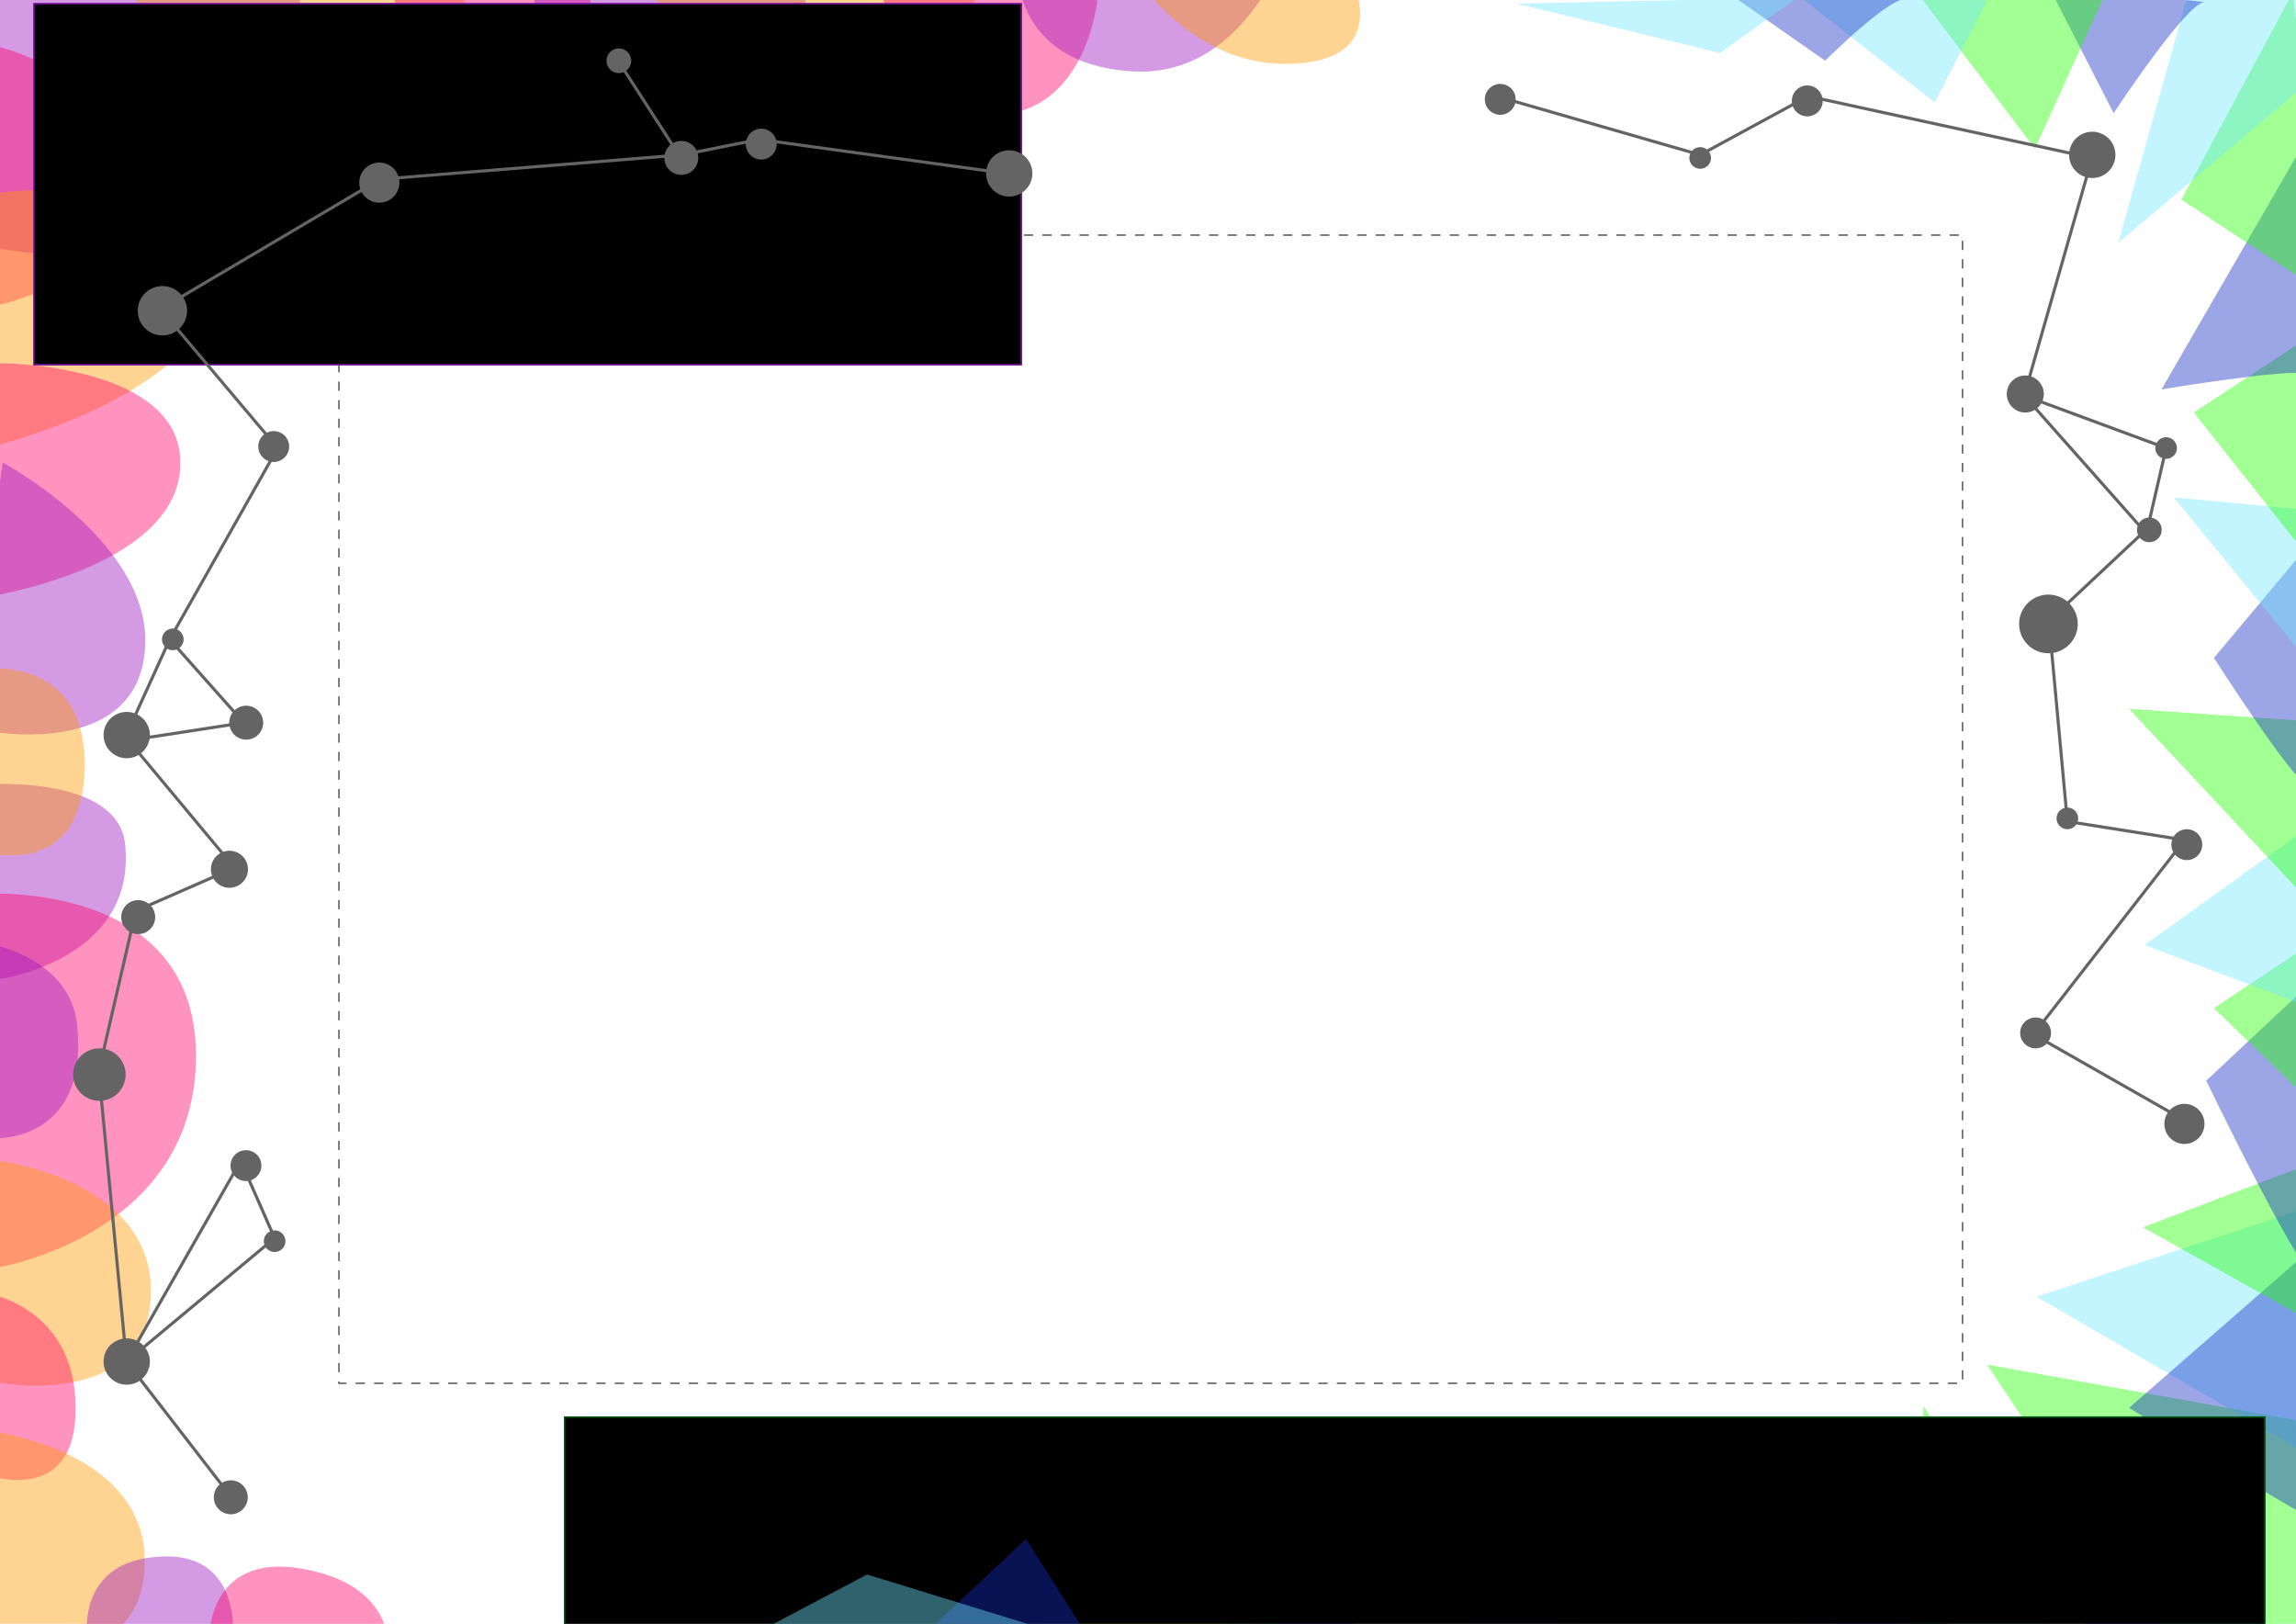 <?xml version="1.0" encoding="UTF-8" standalone="no"?>
<!-- Created with Inkscape (http://www.inkscape.org/) -->

<svg
   xmlns:dc="http://purl.org/dc/elements/1.1/"
   xmlns:cc="http://creativecommons.org/ns#"
   xmlns:rdf="http://www.w3.org/1999/02/22-rdf-syntax-ns#"
   xmlns:svg="http://www.w3.org/2000/svg"
   xmlns="http://www.w3.org/2000/svg"
   xmlns:sodipodi="http://sodipodi.sourceforge.net/DTD/sodipodi-0.dtd"
   xmlns:inkscape="http://www.inkscape.org/namespaces/inkscape"
   width="1488.189"
   height="1052.362"
   id="svg2"
   version="1.1"
   inkscape:version="0.48.4 r9939"
   sodipodi:docname="frame.svg"
   inkscape:export-filename="/home/jchatain/sketchbook/myApps/AugmentedMap/data/markers/frameoriginal.png"
   inkscape:export-xdpi="90"
   inkscape:export-ydpi="90">
  <defs
     id="defs4" />
  <sodipodi:namedview
     id="base"
     pagecolor="#ffffff"
     bordercolor="#666666"
     borderopacity="1.0"
     inkscape:pageopacity="0.0"
     inkscape:pageshadow="2"
     inkscape:zoom="0.5"
     inkscape:cx="683.40174"
     inkscape:cy="606.18109"
     inkscape:document-units="px"
     inkscape:current-layer="layer1"
     showgrid="false"
     inkscape:snap-global="false"
     inkscape:window-width="1366"
     inkscape:window-height="711"
     inkscape:window-x="0"
     inkscape:window-y="0"
     inkscape:window-maximized="1" />
  <g
     inkscape:label="Layer 1"
     inkscape:groupmode="layer"
     id="layer1"
     transform="translate(0,2.988066e-5)">
    <rect
       style="fill:#ffffff;fill-opacity:1;stroke:none;stroke-width:2;stroke-miterlimit:4;stroke-opacity:1;stroke-dasharray:none"
       id="rect4075"
       width="1624"
       height="1088"
       x="-14"
       y="-11.638"
       transform="translate(0,-2.988066e-5)" />
    <path
       style="fill:#9b14bf;fill-opacity:0.424;stroke:none"
       d="M -1.063,574.874 -7.319,508.234 c 0,0 83.611,-5.602 88.37,38.557 8.154,75.671 -81.92,87.76 -81.92,87.76 z"
       id="path4280-1-0"
       inkscape:connector-curvature="0"
       sodipodi:nodetypes="ccscc" />
    <rect
       style="fill:#ffffff;fill-opacity:1;stroke:#646464;stroke-width:1;stroke-miterlimit:4;stroke-opacity:1;stroke-dasharray:6, 6;stroke-dashoffset:0"
       id="rect2985"
       width="1052.362"
       height="744.094"
       x="219.685"
       y="152.362" />
    <flowRoot
       xml:space="preserve"
       id="flowRoot3790"
       style="fill:black;stroke:none;stroke-opacity:1;stroke-width:1px;stroke-linejoin:miter;stroke-linecap:butt;fill-opacity:1;font-family:Sans;font-style:normal;font-weight:normal;font-size:40px;line-height:125%;letter-spacing:0px;word-spacing:0px"><flowRegion
         id="flowRegion3792"><rect
           id="rect3794"
           width="2"
           height="44"
           x="638"
           y="166.362" /></flowRegion><flowPara
         id="flowPara3796" /></flowRoot>    <path
       style="fill:#24ff00;fill-opacity:0.424;stroke:none"
       d="m 1490,1052.362 -2,-132 -200,-36 112,168 z"
       id="path3802"
       inkscape:connector-curvature="0"
       sodipodi:nodetypes="ccccc" />
    <path
       style="fill:#70e8ff;stroke:none;stroke-width:1px;stroke-linecap:butt;stroke-linejoin:miter;stroke-opacity:1;fill-opacity:0.424"
       d="m 1466,1054.362 -150,-94 -130,94 z"
       id="path3806"
       inkscape:connector-curvature="0"
       transform="translate(0,-2.988066e-5)" />
    <path
       style="fill:#70e8ff;stroke:none;stroke-width:1px;stroke-linecap:butt;stroke-linejoin:miter;stroke-opacity:1;fill-opacity:0.424"
       d="m 1492,940.362 -172,-100 170,-56 z"
       id="path3812"
       inkscape:connector-curvature="0"
       transform="translate(0,-2.988066e-5)" />
    <path
       style="fill:#162ec4;stroke:none;stroke-width:1px;stroke-linecap:butt;stroke-linejoin:miter;stroke-opacity:1;fill-opacity:0.424"
       d="m 1492,980.362 c -10,-4 -112,-68 -112,-68 l 110,-96 z"
       id="path3808"
       inkscape:connector-curvature="0"
       transform="translate(0,-2.988066e-5)" />
    <path
       style="fill:#24ff00;fill-opacity:0.424;stroke:none"
       d="m 1285,1061.362 50,-10e-5 -88,-150 -12,152 z"
       id="path3802-8"
       inkscape:connector-curvature="0"
       sodipodi:nodetypes="ccccc" />
    <path
       style="fill:#162ec4;fill-opacity:0.424;stroke:none"
       d="m 1472,1058.362 c -10,-4 -122,-4 -122,-4 l 38,-102 z"
       id="path3808-1"
       inkscape:connector-curvature="0"
       sodipodi:nodetypes="cccc" />
    <path
       style="fill:#24ff00;fill-opacity:0.424;stroke:none"
       d="m 1511,807.362 -22,-50 -100,38 100,56 z"
       id="path3802-0"
       inkscape:connector-curvature="0"
       sodipodi:nodetypes="ccccc" />
    <path
       style="fill:#162ec4;fill-opacity:0.424;stroke:none"
       d="m 1281,1065.362 c -10,-4 -362,-4 -362,-4 l 254,-72 z"
       id="path3808-1-8"
       inkscape:connector-curvature="0"
       sodipodi:nodetypes="cccc" />
    <path
       style="fill:#24ff00;fill-opacity:0.424;stroke:none"
       d="m 1089,1080.362 82,-16 -48,-102 -122,100 z"
       id="path3802-1"
       inkscape:connector-curvature="0"
       sodipodi:nodetypes="ccccc" />
    <path
       style="fill:#70e8ff;fill-opacity:0.424;stroke:none"
       d="m 790,1058.362 60,-56 228,64 z"
       id="path3812-1"
       inkscape:connector-curvature="0"
       sodipodi:nodetypes="cccc" />
    <path
       style="fill:#162ec4;fill-opacity:0.424;stroke:none"
       d="m 1498,824.362 c -10,-4 -68,-124 -68,-124 l 64,-60 z"
       id="path3808-5"
       inkscape:connector-curvature="0"
       sodipodi:nodetypes="cccc" />
    <path
       style="fill:#24ff00;fill-opacity:0.424;stroke:none"
       d="m 1503,671.362 -8,-58 -60,40 60,58 z"
       id="path3802-0-0"
       inkscape:connector-curvature="0"
       sodipodi:nodetypes="ccccc" />
    <path
       style="fill:#162ec4;fill-opacity:0.424;stroke:none"
       d="m 899,1062.362 c -10,-4 -106,2 -106,2 l 48,-30 z"
       id="path3808-1-8-2"
       inkscape:connector-curvature="0"
       sodipodi:nodetypes="cccc" />
    <path
       style="fill:#24ff00;fill-opacity:0.424;stroke:none"
       d="m 747,1059.362 106,6 -94,-46 -116,44 z"
       id="path3802-1-5"
       inkscape:connector-curvature="0"
       sodipodi:nodetypes="ccccc" />
    <path
       style="fill:#70e8ff;fill-opacity:0.424;stroke:none"
       d="m 1496,652.362 -106,-40 106,-76 z"
       id="path3812-5"
       inkscape:connector-curvature="0"
       sodipodi:nodetypes="cccc" />
    <path
       style="fill:#24ff00;fill-opacity:0.424;stroke:none"
       d="m 1494,519.362 2,-52 -116,-8 114,122 z"
       id="path3802-0-0-4"
       inkscape:connector-curvature="0"
       sodipodi:nodetypes="ccccc" />
    <path
       style="fill:#162ec4;fill-opacity:0.424;stroke:none"
       d="m 1495,508.362 c -10,-4 -60,-82 -60,-82 l 62,-74 z"
       id="path3808-5-1"
       inkscape:connector-curvature="0"
       sodipodi:nodetypes="cccc" />
    <flowRoot
       xml:space="preserve"
       id="flowRoot3774"
       style="font-size:130px;font-style:normal;font-weight:normal;text-align:end;line-height:125%;letter-spacing:0px;word-spacing:0px;text-anchor:end;fill:#000000;fill-opacity:1;stroke:#005416;font-family:Sans;stroke-opacity:1"
       transform="translate(-504,44)"><flowRegion
         id="flowRegion3776"><rect
           id="rect3778"
           width="1102"
           height="206"
           x="870"
           y="874.362"
           style="font-size:130px;text-align:end;text-anchor:end;stroke:#005416;stroke-opacity:1" /></flowRegion><flowPara
         id="flowPara3780"
         style="font-size:90px;fill:#ffffff;fill-opacity:1;stroke:#005416;stroke-width:3.2;stroke-linejoin:round;stroke-miterlimit:4;stroke-opacity:1;stroke-dasharray:none">Cap Sciences</flowPara></flowRoot>    <path
       style="fill:#70e8ff;fill-opacity:0.424;stroke:none"
       d="m 1499,432.362 -90,-110 86,8 z"
       id="path3812-5-8"
       inkscape:connector-curvature="0"
       sodipodi:nodetypes="cccc" />
    <path
       style="fill:#24ff00;fill-opacity:0.424;stroke:none"
       d="m 1498,267.362 0,-50 -76,50 76,96 z"
       id="path3802-0-0-4-4"
       inkscape:connector-curvature="0"
       sodipodi:nodetypes="ccccc" />
    <path
       style="fill:#162ec4;fill-opacity:0.424;stroke:none"
       d="m 1495,242.362 c -10,-4 -94,10 -94,10 l 96,-166 z"
       id="path3808-5-1-2"
       inkscape:connector-curvature="0"
       sodipodi:nodetypes="cccc" />
    <path
       style="fill:#24ff00;fill-opacity:0.424;stroke:none"
       d="m 1496,73.362 -10,-78 -72,134 82,54 z"
       id="path3802-0-0-4-4-3"
       inkscape:connector-curvature="0"
       sodipodi:nodetypes="ccccc" />
    <path
       style="fill:#70e8ff;fill-opacity:0.424;stroke:none"
       d="M 1373,157.362 1419,-6.638 1553,5.362 z"
       id="path3812-5-8-1"
       inkscape:connector-curvature="0"
       sodipodi:nodetypes="cccc" />
    <path
       style="fill:#162ec4;fill-opacity:0.424;stroke:none"
       d="m 1430,1.362 c -10,-4 -60,72 -60,72 l -42,-82 z"
       id="path3808-5-1-2-5"
       inkscape:connector-curvature="0"
       sodipodi:nodetypes="cccc" />
    <path
       style="fill:#24ff00;fill-opacity:0.424;stroke:none"
       d="m 1369,-13.638 -60,2 -64,10 74,98 z"
       id="path3802-0-0-4-4-3-3"
       inkscape:connector-curvature="0"
       sodipodi:nodetypes="ccccc" />
    <path
       style="fill:#70e8ff;fill-opacity:0.424;stroke:none"
       d="m 1254,66.362 -92,-72 126,6 z"
       id="path3812-5-8-1-8"
       inkscape:connector-curvature="0"
       sodipodi:nodetypes="cccc" />
    <path
       style="fill:#162ec4;fill-opacity:0.424;stroke:none"
       d="m 1237,-0.638 c -10,-4 -54,40 -54,40 l -60,-42 z"
       id="path3808-5-1-2-5-8"
       inkscape:connector-curvature="0"
       sodipodi:nodetypes="cccc" />
    <path
       style="fill:#70e8ff;fill-opacity:0.424;stroke:none"
       d="M 1115,34.362 983,2.362 l 182,-4 z"
       id="path3812-5-8-1-8-3"
       inkscape:connector-curvature="0"
       sodipodi:nodetypes="cccc" />
    <path
       style="fill:#162ec4;fill-opacity:0.424;stroke:none"
       d="m 707,1063.362 c -10,-4 -108,-4 -108,-4 l 66,-62 z"
       id="path3808-1-8-2-2"
       inkscape:connector-curvature="0"
       sodipodi:nodetypes="cccc" />
    <path
       style="fill:#70e8ff;fill-opacity:0.424;stroke:none"
       d="m 490,1058.362 72,-38 130,40 z"
       id="path3812-1-3"
       inkscape:connector-curvature="0"
       sodipodi:nodetypes="cccc" />
    <path
       style="fill:#9b14bf;fill-opacity:0.424;stroke:none"
       d="m -4.194,-4.998 c 0,0 197.744,-2.64 197.744,-2.64 0,0 15.611,92.398 -41.63,142.557 C 94.678,185.079 -12,158.679 -12,158.679 z"
       id="path4280"
       inkscape:connector-curvature="0" />
    <path
       style="fill:#ff0069;fill-opacity:0.424;stroke:none"
       d="m -8,28.362 3.46,170 c 0,0 83.04,-14.167 86.5,-82.167 C 85.42,48.195 -8,28.362 -8,28.362 z"
       id="path4282"
       inkscape:connector-curvature="0" />
    <path
       style="fill:#ff9b00;fill-opacity:0.424;stroke:none"
       d="m 84,-5.638 218,2 c 0,0 -16.769,76 -92.231,80 C 134.308,80.362 84,-5.638 84,-5.638 z"
       id="path4284"
       inkscape:connector-curvature="0" />
    <path
       style="fill:#ff9b00;fill-opacity:0.424;stroke:none"
       d="m -5,289.294 0,-164 c 0,0 147.231,-20 145.769,54 -1.492,75.553 -145.769,110 -145.769,110 z"
       id="path4284-4"
       inkscape:connector-curvature="0"
       sodipodi:nodetypes="ccsc" />
    <path
       style="fill:#ff0069;fill-opacity:0.424;stroke:none"
       d="m -1.027,235.362 -10.54,152 c 0,0 126.995,-18.095 128.5,-86.167 1.46,-66 -117.96,-65.833 -117.96,-65.833 z"
       id="path4282-0"
       inkscape:connector-curvature="0"
       sodipodi:nodetypes="ccsc" />
    <path
       style="fill:#9b14bf;fill-opacity:0.424;stroke:none"
       d="M -11.942,392.372 1.803,299.732 c 0,0 93.611,50.398 92.37,116.557 -1.428,76.095 -99.92,57.76 -99.92,57.76 z"
       id="path4280-1"
       inkscape:connector-curvature="0"
       sodipodi:nodetypes="ccscc" />
    <path
       style="fill:#ff9b00;fill-opacity:0.424;stroke:none"
       d="m -12.89,551.593 2,-118 c 0,0 67.231,-10 65.769,64 -1.492,75.553 -67.769,54 -67.769,54 z"
       id="path4284-4-5"
       inkscape:connector-curvature="0"
       sodipodi:nodetypes="ccsc" />
    <path
       style="fill:#ff0069;fill-opacity:0.424;stroke:none"
       d="m -14.987,579.362 13.46,242 c 0,0 124.767,-20.103 128.5,-132.167 C 131.038,567.212 -14.987,579.362 -14.987,579.362 z"
       id="path4282-0-2"
       inkscape:connector-curvature="0"
       sodipodi:nodetypes="ccsc" />
    <path
       style="fill:#9b14bf;fill-opacity:0.424;stroke:none"
       d="m -2.19,677.958 -6.256,-66.64 c 0,0 53.611,8.398 58.37,52.557 8.154,75.671 -51.92,73.76 -51.92,73.76 z"
       id="path4280-1-0-5"
       inkscape:connector-curvature="0"
       sodipodi:nodetypes="ccscc" />
    <path
       style="fill:#ff9b00;fill-opacity:0.424;stroke:none"
       d="m 0.104,896.166 -2,-144 c 0,0 101.231,12 99.769,86 -1.492,75.553 -97.769,58 -97.769,58 z"
       id="path4284-4-5-8"
       inkscape:connector-curvature="0"
       sodipodi:nodetypes="ccsc" />
    <path
       style="fill:#ff0069;fill-opacity:0.424;stroke:none"
       d="m -11.022,837.53 9.46,120 c 0,0 48.401,13.959 50.5,-40.167 2.791,-71.93 -59.96,-79.833 -59.96,-79.833 z"
       id="path4282-0-2-4"
       inkscape:connector-curvature="0"
       sodipodi:nodetypes="ccsc" />
    <path
       style="fill:#ff9b00;fill-opacity:0.424;stroke:none"
       d="m -3.892,1071.479 -2,-144 c 0,0 101.231,12 99.769,86 -1.492,75.553 -97.769,58 -97.769,58 z"
       id="path4284-4-5-8-6"
       inkscape:connector-curvature="0"
       sodipodi:nodetypes="ccsc" />
    <path
       style="fill:#9b14bf;fill-opacity:0.424;stroke:none"
       d="m 110.69,1089.841 -54.256,-30.64 c 0,0 -5.48,-42.382 38.37,-49.443 64.154,-10.329 56.08,53.76 56.08,53.76 z"
       id="path4280-1-0-5-4"
       inkscape:connector-curvature="0"
       sodipodi:nodetypes="ccscc" />
    <path
       style="fill:#ff0069;fill-opacity:0.424;stroke:none"
       d="m 135.975,1057.554 115.46,8 c 0,0 1.826,-33.465 -43.5,-46.167 -70.757,-19.829 -71.96,38.167 -71.96,38.167 z"
       id="path4282-0-2-4-4"
       inkscape:connector-curvature="0"
       sodipodi:nodetypes="ccsc" />
    <path
       style="fill:#ff0069;fill-opacity:0.424;stroke:none"
       d="M 384.973,-24.638 254.433,-6.638 c 0,0 10.837,77.427 78.5,69.833 53.46,-6 52.04,-87.833 52.04,-87.833 z"
       id="path4282-01"
       inkscape:connector-curvature="0"
       sodipodi:nodetypes="ccsc" />
    <path
       style="fill:#9b14bf;fill-opacity:0.424;stroke:none"
       d="m 434.058,-13.628 89.744,5.36 c 0,0 -13.7,95.76 -89.63,90.557 -85.242,-5.841 -87.92,-84.24 -87.92,-84.24 z"
       id="path4280-15"
       inkscape:connector-curvature="0"
       sodipodi:nodetypes="ccscc" />
    <path
       style="fill:#ff9b00;fill-opacity:0.424;stroke:none"
       d="m 417,-12.706 218,2 c 0,0 -16.769,76 -92.231,80 C 467.308,73.294 417,-12.706 417,-12.706 z"
       id="path4284-2"
       inkscape:connector-curvature="0" />
    <path
       style="fill:#ff0069;fill-opacity:0.424;stroke:none"
       d="M 711.268,0.183 570.728,-9.817 c 0,0 12.837,91.427 80.5,83.833 53.46,-6 60.04,-73.833 60.04,-73.833 z"
       id="path4282-01-0"
       inkscape:connector-curvature="0"
       sodipodi:nodetypes="ccsc" />
    <path
       style="fill:#9b14bf;fill-opacity:0.424;stroke:none"
       d="m 747.031,-45.699 89.744,5.36 c 0,0 -27.7,91.76 -103.63,86.557 -85.242,-5.841 -73.92,-80.24 -73.92,-80.24 z"
       id="path4280-15-1"
       inkscape:connector-curvature="0"
       sodipodi:nodetypes="ccscc" />
    <path
       style="fill:#ff9b00;fill-opacity:0.424;stroke:none"
       d="m 723,-34.706 144,2 c 0,0 47.231,70 -28.231,74 C 763.308,45.294 723,-34.706 723,-34.706 z"
       id="path4284-2-6"
       inkscape:connector-curvature="0"
       sodipodi:nodetypes="ccsc" />
    <flowRoot
       xml:space="preserve"
       id="flowRoot3782"
       style="font-size:144px;font-style:normal;font-weight:normal;line-height:125%;letter-spacing:0px;word-spacing:0px;fill:#000000;fill-opacity:1;stroke:#77139e;font-family:Sans;stroke-opacity:1"
       transform="translate(12,26)"><flowRegion
         id="flowRegion3784"><rect
           id="rect3786"
           width="640"
           height="234"
           x="10"
           y="-23.638"
           style="font-size:144px;stroke:#77139e;stroke-opacity:1"
           ry="0" /></flowRegion><flowPara
         id="flowPara3788"
         style="font-size:90px;font-style:normal;font-variant:normal;font-weight:normal;font-stretch:normal;fill:#ffffff;fill-opacity:1;stroke:#77139e;stroke-width:3;stroke-linejoin:round;stroke-miterlimit:4;stroke-opacity:1;stroke-dasharray:none;font-family:Lobster Two;-inkscape-font-specification:Lobster Two">PapARt</flowPara></flowRoot>  </g>
  <g
     inkscape:groupmode="layer"
     id="layer3"
     inkscape:label="Network">
    <path
       sodipodi:type="arc"
       style="fill:#646464;fill-opacity:1;stroke:none"
       id="path3061"
       sodipodi:cx="969"
       sodipodi:cy="67.362183"
       sodipodi:rx="7"
       sodipodi:ry="7"
       d="m 976,67.362 a 7,7 0 1 1 -14,0 7,7 0 1 1 14,0 z"
       transform="matrix(1.429,0,0,1.429,-412.286,-31.87)" />
    <path
       transform="translate(133,35)"
       sodipodi:type="arc"
       style="fill:#646464;fill-opacity:1;stroke:none"
       id="path3061-2"
       sodipodi:cx="969"
       sodipodi:cy="67.362183"
       sodipodi:rx="7"
       sodipodi:ry="7"
       d="m 976,67.362 a 7,7 0 1 1 -14,0 7,7 0 1 1 14,0 z" />
    <path
       transform="matrix(1.429,0,0,1.429,-213.286,-30.87)"
       sodipodi:type="arc"
       style="fill:#646464;fill-opacity:1;stroke:none"
       id="path3061-0"
       sodipodi:cx="969"
       sodipodi:cy="67.362183"
       sodipodi:rx="7"
       sodipodi:ry="7"
       d="m 976,67.362 a 7,7 0 1 1 -14,0 7,7 0 1 1 14,0 z" />
    <path
       transform="matrix(2.143,0,0,2.143,-720.429,-43.985)"
       sodipodi:type="arc"
       style="fill:#646464;fill-opacity:1;stroke:none"
       id="path3061-6"
       sodipodi:cx="969"
       sodipodi:cy="67.362183"
       sodipodi:rx="7"
       sodipodi:ry="7"
       d="m 976,67.362 a 7,7 0 1 1 -14,0 7,7 0 1 1 14,0 z" />
    <path
       transform="matrix(1.714,0,0,1.714,-348.143,139.884)"
       sodipodi:type="arc"
       style="fill:#646464;fill-opacity:1;stroke:none"
       id="path3061-9"
       sodipodi:cx="969"
       sodipodi:cy="67.362183"
       sodipodi:rx="7"
       sodipodi:ry="7"
       d="m 976,67.362 a 7,7 0 1 1 -14,0 7,7 0 1 1 14,0 z" />
    <path
       transform="translate(435,223)"
       sodipodi:type="arc"
       style="fill:#646464;fill-opacity:1;stroke:none"
       id="path3061-27"
       sodipodi:cx="969"
       sodipodi:cy="67.362183"
       sodipodi:rx="7"
       sodipodi:ry="7"
       d="m 976,67.362 a 7,7 0 1 1 -14,0 7,7 0 1 1 14,0 z" />
    <path
       transform="matrix(1.143,0,0,1.143,285.571,266.377)"
       sodipodi:type="arc"
       style="fill:#646464;fill-opacity:1;stroke:none"
       id="path3061-26"
       sodipodi:cx="969"
       sodipodi:cy="67.362183"
       sodipodi:rx="7"
       sodipodi:ry="7"
       d="m 976,67.362 a 7,7 0 1 1 -14,0 7,7 0 1 1 14,0 z" />
    <path
       transform="matrix(2.714,0,0,2.714,-1302.143,221.522)"
       sodipodi:type="arc"
       style="fill:#646464;fill-opacity:1;stroke:none"
       id="path3061-8"
       sodipodi:cx="969"
       sodipodi:cy="67.362183"
       sodipodi:rx="7"
       sodipodi:ry="7"
       d="m 976,67.362 a 7,7 0 1 1 -14,0 7,7 0 1 1 14,0 z" />
    <path
       transform="translate(371,463)"
       sodipodi:type="arc"
       style="fill:#646464;fill-opacity:1;stroke:none"
       id="path3061-87"
       sodipodi:cx="969"
       sodipodi:cy="67.362183"
       sodipodi:rx="7"
       sodipodi:ry="7"
       d="m 976,67.362 a 7,7 0 1 1 -14,0 7,7 0 1 1 14,0 z" />
    <path
       transform="matrix(1.429,0,0,1.429,32.714,451.13)"
       sodipodi:type="arc"
       style="fill:#646464;fill-opacity:1;stroke:none"
       id="path3061-872"
       sodipodi:cx="969"
       sodipodi:cy="67.362183"
       sodipodi:rx="7"
       sodipodi:ry="7"
       d="m 976,67.362 a 7,7 0 1 1 -14,0 7,7 0 1 1 14,0 z" />
    <path
       transform="matrix(1.429,0,0,1.429,-65.286,573.13)"
       sodipodi:type="arc"
       style="fill:#646464;fill-opacity:1;stroke:none"
       id="path3061-3"
       sodipodi:cx="969"
       sodipodi:cy="67.362183"
       sodipodi:rx="7"
       sodipodi:ry="7"
       d="m 976,67.362 a 7,7 0 1 1 -14,0 7,7 0 1 1 14,0 z" />
    <path
       transform="matrix(1.857,0,0,1.857,-383.571,603.261)"
       sodipodi:type="arc"
       style="fill:#646464;fill-opacity:1;stroke:none"
       id="path3061-1"
       sodipodi:cx="969"
       sodipodi:cy="67.362183"
       sodipodi:rx="7"
       sodipodi:ry="7"
       d="m 976,67.362 a 7,7 0 1 1 -14,0 7,7 0 1 1 14,0 z" />
    <path
       transform="matrix(1.571,0,0,1.571,-1372.714,864.507)"
       sodipodi:type="arc"
       style="fill:#646464;fill-opacity:1;stroke:none"
       id="path3061-7"
       sodipodi:cx="969"
       sodipodi:cy="67.362183"
       sodipodi:rx="7"
       sodipodi:ry="7"
       d="m 976,67.362 a 7,7 0 1 1 -14,0 7,7 0 1 1 14,0 z" />
    <path
       transform="matrix(2.143,0,0,-2.143,-1994.429,1026.71)"
       sodipodi:type="arc"
       style="fill:#646464;fill-opacity:1;stroke:none"
       id="path3061-71"
       sodipodi:cx="969"
       sodipodi:cy="67.362183"
       sodipodi:rx="7"
       sodipodi:ry="7"
       d="m 976,67.362 a 7,7 0 1 1 -14,0 7,7 0 1 1 14,0 z" />
    <path
       transform="translate(-791,737)"
       sodipodi:type="arc"
       style="fill:#646464;fill-opacity:1;stroke:none"
       id="path3061-86"
       sodipodi:cx="969"
       sodipodi:cy="67.362183"
       sodipodi:rx="7"
       sodipodi:ry="7"
       d="m 976,67.362 a 7,7 0 1 1 -14,0 7,7 0 1 1 14,0 z" />
    <path
       transform="matrix(1.429,0,0,1.429,-1225.286,659.13)"
       sodipodi:type="arc"
       style="fill:#646464;fill-opacity:1;stroke:none"
       id="path3061-00"
       sodipodi:cx="969"
       sodipodi:cy="67.362183"
       sodipodi:rx="7"
       sodipodi:ry="7"
       d="m 976,67.362 a 7,7 0 1 1 -14,0 7,7 0 1 1 14,0 z" />
    <path
       transform="matrix(2.429,0,0,2.429,-2289.286,532.768)"
       sodipodi:type="arc"
       style="fill:#646464;fill-opacity:1;stroke:none"
       id="path3061-10"
       sodipodi:cx="969"
       sodipodi:cy="67.362183"
       sodipodi:rx="7"
       sodipodi:ry="7"
       d="m 976,67.362 a 7,7 0 1 1 -14,0 7,7 0 1 1 14,0 z" />
    <path
       transform="matrix(1.571,0,0,1.571,-1432.714,488.507)"
       sodipodi:type="arc"
       style="fill:#646464;fill-opacity:1;stroke:none"
       id="path3061-32"
       sodipodi:cx="969"
       sodipodi:cy="67.362183"
       sodipodi:rx="7"
       sodipodi:ry="7"
       d="m 976,67.362 a 7,7 0 1 1 -14,0 7,7 0 1 1 14,0 z" />
    <path
       transform="matrix(1.714,0,0,1.714,-1512.143,447.884)"
       sodipodi:type="arc"
       style="fill:#646464;fill-opacity:1;stroke:none"
       id="path3061-5"
       sodipodi:cx="969"
       sodipodi:cy="67.362183"
       sodipodi:rx="7"
       sodipodi:ry="7"
       d="m 976,67.362 a 7,7 0 1 1 -14,0 7,7 0 1 1 14,0 z" />
    <path
       transform="matrix(1.571,0,0,1.571,-1362.714,362.507)"
       sodipodi:type="arc"
       style="fill:#646464;fill-opacity:1;stroke:none"
       id="path3061-63"
       sodipodi:cx="969"
       sodipodi:cy="67.362183"
       sodipodi:rx="7"
       sodipodi:ry="7"
       d="m 976,67.362 a 7,7 0 1 1 -14,0 7,7 0 1 1 14,0 z" />
    <path
       transform="matrix(2.143,0,0,2.143,-1994.429,332.015)"
       sodipodi:type="arc"
       style="fill:#646464;fill-opacity:1;stroke:none"
       id="path3061-4"
       sodipodi:cx="969"
       sodipodi:cy="67.362183"
       sodipodi:rx="7"
       sodipodi:ry="7"
       d="m 976,67.362 a 7,7 0 1 1 -14,0 7,7 0 1 1 14,0 z" />
    <path
       transform="translate(-857,347)"
       sodipodi:type="arc"
       style="fill:#646464;fill-opacity:1;stroke:none"
       id="path3061-13"
       sodipodi:cx="969"
       sodipodi:cy="67.362183"
       sodipodi:rx="7"
       sodipodi:ry="7"
       d="m 976,67.362 a 7,7 0 1 1 -14,0 7,7 0 1 1 14,0 z" />
    <path
       transform="matrix(1.429,0,0,1.429,-1207.286,193.13)"
       sodipodi:type="arc"
       style="fill:#646464;fill-opacity:1;stroke:none"
       id="path3061-20"
       sodipodi:cx="969"
       sodipodi:cy="67.362183"
       sodipodi:rx="7"
       sodipodi:ry="7"
       d="m 976,67.362 a 7,7 0 1 1 -14,0 7,7 0 1 1 14,0 z" />
    <path
       transform="matrix(2.286,0,0,2.286,-2109.857,47.391)"
       sodipodi:type="arc"
       style="fill:#646464;fill-opacity:1;stroke:none"
       id="path3061-80"
       sodipodi:cx="969"
       sodipodi:cy="67.362183"
       sodipodi:rx="7"
       sodipodi:ry="7"
       d="m 976,67.362 a 7,7 0 1 1 -14,0 7,7 0 1 1 14,0 z" />
    <path
       transform="matrix(1.857,0,0,1.857,-1553.571,-6.739)"
       sodipodi:type="arc"
       style="fill:#646464;fill-opacity:1;stroke:none"
       id="path3061-54"
       sodipodi:cx="969"
       sodipodi:cy="67.362183"
       sodipodi:rx="7"
       sodipodi:ry="7"
       d="m 976,67.362 a 7,7 0 1 1 -14,0 7,7 0 1 1 14,0 z" />
    <path
       transform="matrix(1.143,0,0,1.143,-706.429,-37.623)"
       sodipodi:type="arc"
       style="fill:#646464;fill-opacity:1;stroke:none"
       id="path3061-03"
       sodipodi:cx="969"
       sodipodi:cy="67.362183"
       sodipodi:rx="7"
       sodipodi:ry="7"
       d="m 976,67.362 a 7,7 0 1 1 -14,0 7,7 0 1 1 14,0 z" />
    <path
       transform="matrix(1.571,0,0,1.571,-1080.714,-3.493)"
       sodipodi:type="arc"
       style="fill:#646464;fill-opacity:1;stroke:none"
       id="path3061-38"
       sodipodi:cx="969"
       sodipodi:cy="67.362183"
       sodipodi:rx="7"
       sodipodi:ry="7"
       d="m 976,67.362 a 7,7 0 1 1 -14,0 7,7 0 1 1 14,0 z" />
    <path
       transform="matrix(1.429,0,0,1.429,-891.286,-2.87)"
       sodipodi:type="arc"
       style="fill:#646464;fill-opacity:1;stroke:none"
       id="path3061-25"
       sodipodi:cx="969"
       sodipodi:cy="67.362183"
       sodipodi:rx="7"
       sodipodi:ry="7"
       d="m 976,67.362 a 7,7 0 1 1 -14,0 7,7 0 1 1 14,0 z" />
    <path
       transform="matrix(2.143,0,0,2.143,-1422.429,-31.985)"
       sodipodi:type="arc"
       style="fill:#646464;fill-opacity:1;stroke:none"
       id="path3061-33"
       sodipodi:cx="969"
       sodipodi:cy="67.362183"
       sodipodi:rx="7"
       sodipodi:ry="7"
       d="m 976,67.362 a 7,7 0 1 1 -14,0 7,7 0 1 1 14,0 z" />
    <path
       style="fill:none;stroke:#646464;stroke-width:2;stroke-linecap:butt;stroke-linejoin:miter;stroke-opacity:1;stroke-miterlimit:4;stroke-dasharray:none"
       d="m 244,116.362 198,-16 0,2"
       id="path3270"
       inkscape:connector-curvature="0" />
    <path
       style="fill:none;stroke:#646464;stroke-width:2;stroke-linecap:butt;stroke-linejoin:miter;stroke-opacity:1;stroke-miterlimit:4;stroke-dasharray:none"
       d="m 400,38.362 40,62"
       id="path4040"
       inkscape:connector-curvature="0" />
    <path
       style="fill:none;stroke:#646464;stroke-width:2;stroke-linecap:butt;stroke-linejoin:miter;stroke-opacity:1;stroke-miterlimit:4;stroke-dasharray:none"
       d="m 246,116.362 -142,84 76,90 -70,124 -30,66 78,-12 -48,-54"
       id="path4042"
       inkscape:connector-curvature="0" />
    <path
       style="fill:none;stroke:#646464;stroke-width:2;stroke-linecap:butt;stroke-linejoin:miter;stroke-miterlimit:4;stroke-opacity:1;stroke-dasharray:none"
       d="m 150,970.362 -68,-88 96,-80 -22,-50 -74,130 -18,-188 24,-104 64,-28 -70,-84 2,0"
       id="path4048"
       inkscape:connector-curvature="0"
       sodipodi:nodetypes="cccccccccc" />
    <path
       style="fill:none;stroke:#646464;stroke-width:2;stroke-linecap:butt;stroke-linejoin:miter;stroke-opacity:1;stroke-miterlimit:4;stroke-dasharray:none"
       d="m 652,112.362 -160,-22 -50,10 0,0 0,0"
       id="path4050"
       inkscape:connector-curvature="0" />
    <path
       style="fill:none;stroke:#646464;stroke-width:2;stroke-linecap:butt;stroke-linejoin:miter;stroke-miterlimit:4;stroke-opacity:1;stroke-dasharray:none"
       d="m 970,62.362 132,38 70,-38 184,40 -44,154 92,34 -12,52 -64,60 12,130 76,12 -98,126 102,58 0,0 0,0 0,0"
       id="path4052"
       inkscape:connector-curvature="0"
       sodipodi:nodetypes="ccccccccccccccc" />
    <path
       style="fill:none;stroke:#646464;stroke-width:2;stroke-linecap:butt;stroke-linejoin:miter;stroke-opacity:1;stroke-miterlimit:4;stroke-dasharray:none"
       d="m 1312,256.362 78,88 2,0"
       id="path4054"
       inkscape:connector-curvature="0" />
  </g>
</svg>
